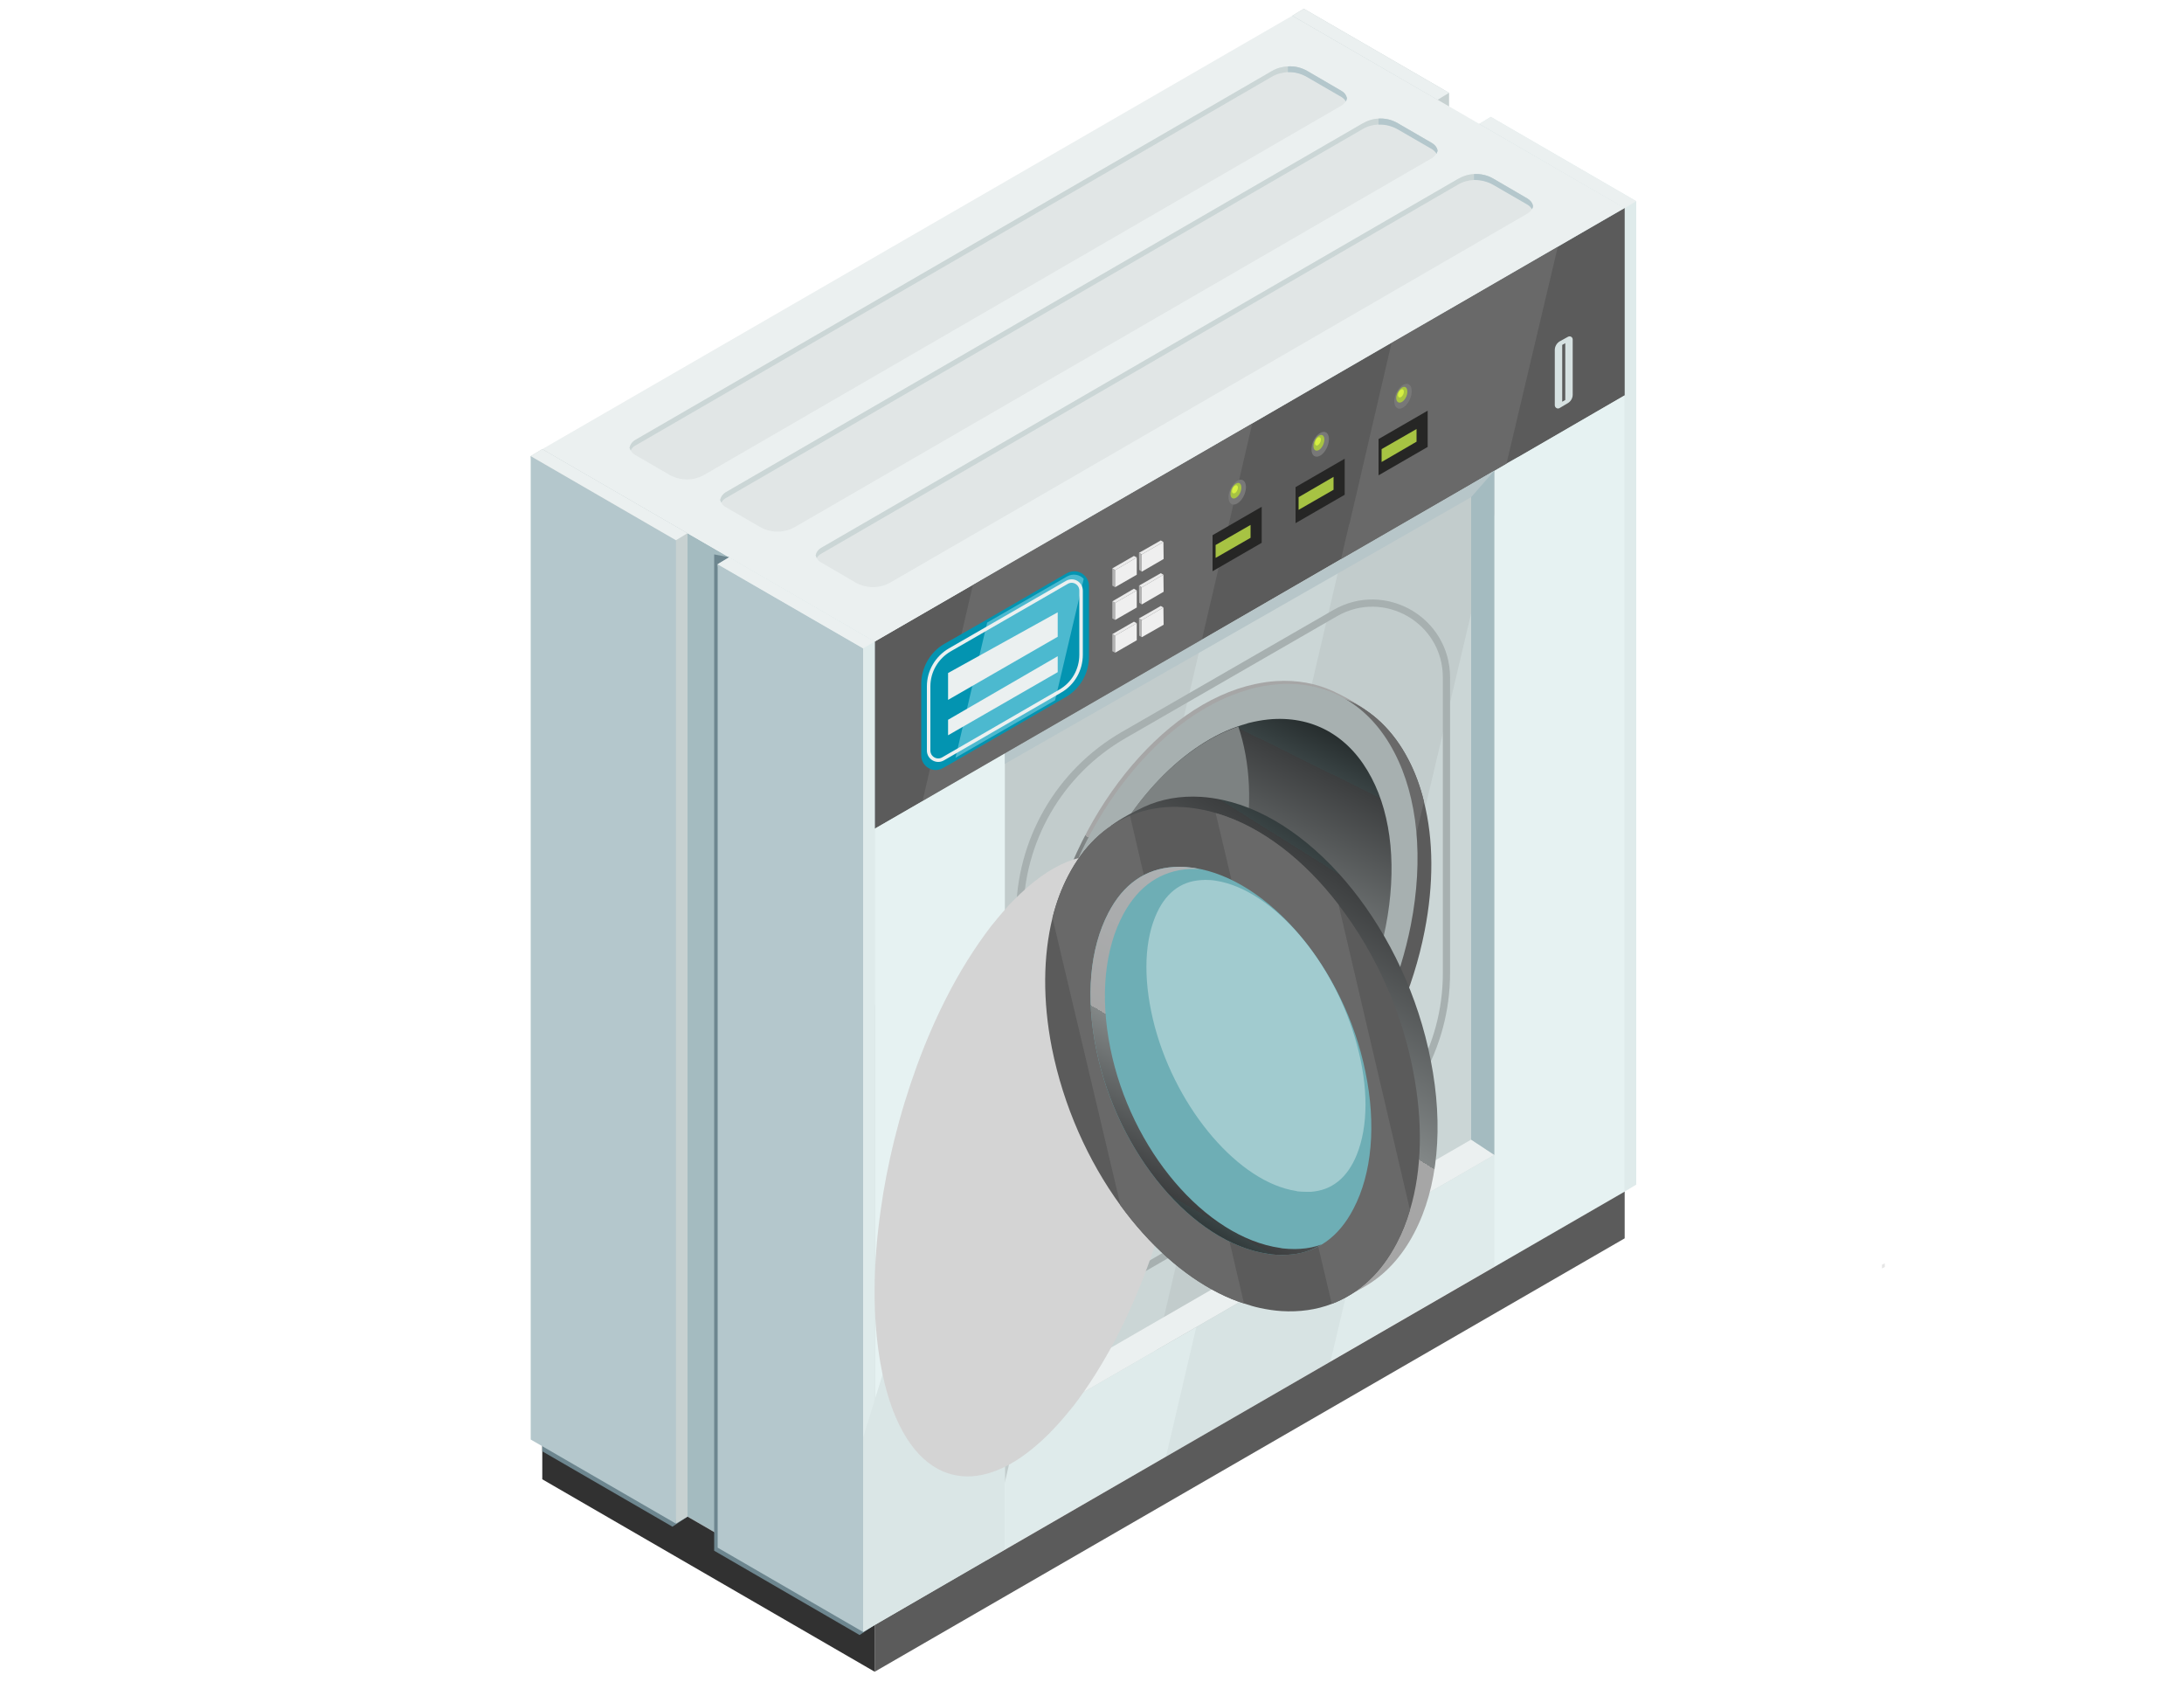 <svg version="1.2" xmlns="http://www.w3.org/2000/svg" viewBox="0 0 1000 770" width="1000" height="770">
	<title>17729-ai</title>
	<defs>
		<linearGradient id="g1" x1="314.3" y1="447" x2="475.3" y2="190" gradientUnits="userSpaceOnUse">
			<stop offset="0" stop-color="#000000"/>
			<stop offset=".2" stop-color="#394344"/>
			<stop offset=".2" stop-color="#3c3e3f"/>
			<stop offset=".5" stop-color="#828787"/>
			<stop offset=".5" stop-color="#a6a6a6"/>
			<stop offset=".9" stop-color="#a6a6a6"/>
		</linearGradient>
		<linearGradient id="g2" x1="391.7" y1="426.9" x2="486.7" y2="262.4" gradientUnits="userSpaceOnUse">
			<stop offset=".1" stop-color="#adb1b3"/>
			<stop offset=".5" stop-color="#a6a6a6"/>
			<stop offset=".5" stop-color="#828787"/>
			<stop offset=".8" stop-color="#3c3e3f"/>
			<stop offset=".8" stop-color="#394344"/>
			<stop offset="1" stop-color="#000000"/>
		</linearGradient>
		<linearGradient id="g3" x1="767.1" y1="373.3" x2="650.4" y2="609.6" gradientUnits="userSpaceOnUse">
			<stop offset="0" stop-color="#000000"/>
			<stop offset=".2" stop-color="#394344"/>
			<stop offset=".2" stop-color="#3c3e3f"/>
			<stop offset=".5" stop-color="#828787"/>
			<stop offset=".5" stop-color="#a6a6a6"/>
			<stop offset=".9" stop-color="#a6a6a6"/>
		</linearGradient>
		<linearGradient id="g4" x1="821" y1="458.6" x2="659.4" y2="716.6" gradientUnits="userSpaceOnUse">
			<stop offset="0" stop-color="#000000"/>
			<stop offset=".2" stop-color="#394344"/>
			<stop offset=".2" stop-color="#3c3e3f"/>
			<stop offset=".5" stop-color="#828787"/>
			<stop offset=".5" stop-color="#a6a6a6"/>
			<stop offset=".9" stop-color="#a6a6a6"/>
		</linearGradient>
		<linearGradient id="g5" x1="743.3" y1="491" x2="647.9" y2="656.1" gradientUnits="userSpaceOnUse">
			<stop offset=".1" stop-color="#adb1b3"/>
			<stop offset=".5" stop-color="#a6a6a6"/>
			<stop offset=".5" stop-color="#828787"/>
			<stop offset=".8" stop-color="#3c3e3f"/>
			<stop offset=".8" stop-color="#394344"/>
			<stop offset="1" stop-color="#000000"/>
		</linearGradient>
	</defs>
	<style>
		.s0 { fill: #dfebeb } 
		.s1 { fill: #b4c7cc } 
		.s2 { fill: #ebf0f0 } 
		.s3 { fill: #c7d1d1 } 
		.s4 { fill: #d7e3e3 } 
		.s5 { fill: #cbd6d6 } 
		.s6 { fill: #c2cccc } 
		.s7 { fill: #8fabb1 } 
		.s8 { fill: none;stroke: #a7b0b0;stroke-width: 3.3 } 
		.s9 { fill: #ccd6d6 } 
		.s10 { fill: #5b5b5b } 
		.s11 { fill: #696969 } 
		.s12 { fill: #262625 } 
		.s13 { fill: #a7c343 } 
		.s14 { fill: #a4bbc0 } 
		.s15 { fill: #e6f2f2 } 
		.s16 { fill: #313131 } 
		.s17 { fill: #d6e1e1 } 
		.s18 { fill: #787878 } 
		.s19 { fill: #d6ef43 } 
		.s20 { fill: #6d868f } 
		.s21 { fill: #0394b1 } 
		.s22 { fill: #4cb9cf } 
		.s23 { fill: none;stroke: #ebf0f0;stroke-width: 1.6 } 
		.s24 { mix-blend-mode: multiply;fill: #b7c6c9 } 
		.s25 { fill: url(#g1) } 
		.s26 { fill: #6e94b5 } 
		.s27 { fill: #a1bacf } 
		.s28 { fill: url(#g2) } 
		.s29 { fill: #dae6e6 } 
		.s30 { fill: #e1e6e6 } 
		.s31 { fill: #eaeaea } 
		.s32 { fill: #b2b2b2 } 
		.s33 { fill: #efefef } 
		.s34 { fill: #a7b0b0 } 
		.s35 { fill: url(#g3) } 
		.s36 { fill: #7d8282 } 
		.s37 { mix-blend-mode: multiply;fill: #d4d4d4 } 
		.s38 { fill: url(#g4) } 
		.s39 { fill: #6eaeb5 } 
		.s40 { fill: #a1cbcf } 
		.s41 { fill: url(#g5) } 
		.s42 { fill: #e6e6e6 } 
	</style>
	<g id="Layer 1">
		<g id="&lt;Group&gt;">
			<g id="&lt;Group&gt;">
				<g id="&lt;Group&gt;">
					<g id="&lt;Group&gt;">
						<path id="&lt;Path&gt;" class="s0" d="m749.2 92.1v450.2l-5.3 3.2-66.6-488.8 5.3-3.2z"/>
						<path id="&lt;Path&gt;" class="s1" d="m743.9 95.3v450.2l-66.6-24.3v-464.5z"/>
						<path id="&lt;Path&gt;" class="s2" d="m749.2 92.1l-5.3 3.2-66.6-38.6 5.3-3.2z"/>
					</g>
					<g id="&lt;Group&gt;">
						<path id="&lt;Path&gt;" class="s3" d="m663.5 42.5v464.5l-5.3 3.2-66.5-503 5.3-3.2z"/>
						<path id="&lt;Path&gt;" class="s1" d="m658.2 45.7v464.5l-66.5-38.5v-464.5z"/>
						<path id="&lt;Path&gt;" class="s2" d="m663.5 42.5l-5.3 3.2-66.5-38.5 5.3-3.2z"/>
					</g>
					<path id="&lt;Path&gt;" class="s0" d="m743.9 95.2v450.2l-134.7 77.8-75.3 43.6-63.8 36.8-69.6 40.3v-450.2z"/>
					<path id="&lt;Path&gt;" class="s4" d="m663.5 393.5l-23.4 99.3-5.6 23.7-25.3 106.7-75.3 43.6 30.4-130.1v-0.1l3.7-16.2h0.1l19.4-83 22.7-13.1z"/>
					<path id="&lt;Path&gt;" class="s5" d="m684.2 215.6v313.1l-80.1 46.3-74.7 43.1-69.3 40v-313.2l153.9-88.8z"/>
					<g id="&lt;Group&gt;">
						<path id="&lt;Path&gt;" class="s6" d="m713.3 112.9l-23.5 99.3-5.6 23.7-80.1 339.1-74.7 43.1 84.6-362v-0.1l3.8-16.2h0.1l19.3-83 22.8-13.1z"/>
						<path id="&lt;Path&gt;" class="s6" d="m573.4 193.8l-19.3 82.8-3.8 16.3-98.6 421.6-56.5 32.5v-263.8l27.2-116.4 3.8-16.4 19.3-82.7 14.6-8.5z"/>
					</g>
					<path id="&lt;Path&gt;" class="s7" d="m641.9 433c-9.7 49.8-40.7 94.2-76.1 111.9-0.1 0.1-0.1 0.1-0.1 0.1-6.2 3.1-12.5 5.4-18.8 6.8-3.3 0.7-6.6 1.1-9.8 1.3-15.6 1-29.2-3.9-39.9-14-4.8-4.6-9.1-10.3-12.6-17-10.7-20.6-13.4-48.5-7.5-78.6 2.6-13.1 6.5-25.7 11.7-37.6 16.9-39.1 46.3-70.1 77.4-79.6q0 0 0 0 3-1 5.9-1.6c3.3-0.7 6.6-1.2 9.8-1.4 22.7-1.4 41.3 9.7 52.5 31.1 10.7 20.6 13.4 48.5 7.5 78.6z"/>
					<path id="&lt;Path&gt;" class="s8" d="m614.7 527.9l-96.7 55.9c-22.7 13.1-51.1-3.3-51.1-29.5v-135.4c0-34 18.1-65.4 47.6-82.4l96.8-55.8c22.7-13.1 51 3.2 51 29.5v135.3c0 34-18.1 65.4-47.6 82.4z"/>
					<path id="&lt;Path&gt;" class="s2" d="m684.2 528.7l-224.1 129.4v-13.1l213.5-123.3z"/>
					<path id="&lt;Path&gt;" class="s9" d="m667.2 112.8l-7.2 30.9-199.9 115.6 79.3-72.9z"/>
					<path id="&lt;Path&gt;" class="s10" d="m743.9 95.2v85.8l-48.7 28.2h-0.1l-5.3 3-58.4 33.8-17.4 10-63.7 36.9-118.8 68.6-9.1 5.3-21.9 12.6v-85.7l45-26 14.6-8.5 113.3-65.4 63.8-37 22.8-13.1 53.3-30.8 10.5-6.1z"/>
					<g id="&lt;Group&gt;">
						<path id="&lt;Path&gt;" class="s11" d="m713.3 112.9l-23.5 99.3-58.4 33.8-17.4 10 3.8-16.2h0.1l19.3-83 22.8-13.1z"/>
						<path id="&lt;Path&gt;" class="s11" d="m573.4 193.8l-19.3 82.8-3.8 16.3-118.8 68.6-9.1 5.3 3.8-16.4 19.3-82.7 14.6-8.5z"/>
					</g>
					<g id="&lt;Group&gt;">
						<path id="&lt;Path&gt;" class="s12" d="m577.7 248.5l-22.5 13v-16.5l22.5-13z"/>
						<path id="&lt;Path&gt;" class="s12" d="m615.7 226.5l-22.5 13v-16.5l22.5-13z"/>
						<path id="&lt;Path&gt;" class="s12" d="m653.7 204.6l-22.5 13v-16.6l22.5-13z"/>
						<g id="&lt;Group&gt;">
							<path id="&lt;Path&gt;" class="s13" d="m572.6 246.2l-16 9.2v-5.9l16-9.2z"/>
						</g>
						<g id="&lt;Group&gt;">
							<path id="&lt;Path&gt;" class="s13" d="m610.6 224.2l-16 9.2v-5.8l16-9.3z"/>
						</g>
						<g id="&lt;Group&gt;">
							<path id="&lt;Path&gt;" class="s13" d="m648.6 202.2l-16 9.3v-5.9l16-9.2z"/>
						</g>
					</g>
					<path id="&lt;Path&gt;" class="s14" d="m248.3 205.6l152.2 88.1v450.2l-152.2-88.1z"/>
					<path id="&lt;Path&gt;" class="s15" d="m460.1 344.9v364.4l-59.6 34.6v-364.5z"/>
					<path id="&lt;Path&gt;" class="s15" d="m743.9 181v364.5l-59.7 34.5v-364.4l23-13.3z"/>
					<path id="&lt;Path&gt;" class="s10" d="m743.9 545.5v21.4l-343.4 198.4v-21.4z"/>
					<path id="&lt;Path&gt;" class="s16" d="m248.3 655.8l152.2 88.1v21.4l-152.2-88.1z"/>
					<path id="&lt;Path&gt;" class="s2" d="m591.7 7.2l152.2 88-343.4 198.5-152.2-88.1z"/>
					<g id="&lt;Group&gt;">
						<path id="&lt;Path&gt;" class="s17" d="m717.8 184.6l-3.7 2.2c-1 0.6-2.2-0.2-2.2-1.3v-25.3c0-1.6 0.9-3.1 2.2-3.9l3.8-2.1c1-0.6 2.2 0.1 2.2 1.2v25.3c0 1.6-0.9 3.1-2.3 3.9z"/>
						<path id="&lt;Path&gt;" class="s10" d="m716.7 183.1l-1.4 0.8v-26l1.4-0.8z"/>
					</g>
					<g id="&lt;Group&gt;">
						<path id="&lt;Path&gt;" class="s18" d="m570.5 223c0 2.9-1.8 6.2-4 7.5-2.2 1.3-4 0-4-2.9 0-2.8 1.8-6.2 4-7.5 2.2-1.3 4 0 4 2.9z"/>
						<g id="&lt;Group&gt;">
							<path id="&lt;Path&gt;" class="s13" d="m568.4 223.2c0 1.8-1.1 3.9-2.5 4.7-1.4 0.8-2.5 0-2.5-1.8 0-1.8 1.1-3.9 2.5-4.7 1.4-0.9 2.5 0 2.5 1.8z"/>
						</g>
						<g id="&lt;Group&gt;">
							<path id="&lt;Path&gt;" class="s19" d="m566.8 223.2c0 1-0.6 2.1-1.3 2.5-0.8 0.4-1.4 0-1.4-0.9 0-1 0.6-2.1 1.4-2.5 0.7-0.4 1.3 0 1.3 0.9z"/>
						</g>
					</g>
					<g id="&lt;Group&gt;">
						<path id="&lt;Path&gt;" class="s18" d="m608.5 201c0 2.9-1.8 6.3-4 7.6-2.3 1.2-4 0-4-2.9 0-2.9 1.7-6.3 4-7.5 2.2-1.3 4 0 4 2.8z"/>
						<g id="&lt;Group&gt;">
							<path id="&lt;Path&gt;" class="s13" d="m606.4 201.2c0 1.8-1.1 4-2.5 4.8-1.4 0.8-2.5 0-2.5-1.8 0-1.9 1.1-4 2.5-4.8 1.4-0.8 2.5 0 2.5 1.8z"/>
						</g>
						<g id="&lt;Group&gt;">
							<path id="&lt;Path&gt;" class="s19" d="m604.8 201.3c0 0.9-0.6 2-1.4 2.5-0.7 0.4-1.3 0-1.3-1 0-0.9 0.6-2.1 1.3-2.5 0.8-0.4 1.4 0 1.4 1z"/>
						</g>
					</g>
					<g id="&lt;Group&gt;">
						<path id="&lt;Path&gt;" class="s18" d="m646.4 179.1c0 2.8-1.7 6.2-4 7.5-2.2 1.3-4 0-4-2.9 0-2.8 1.8-6.2 4-7.5 2.3-1.3 4 0 4 2.9z"/>
						<g id="&lt;Group&gt;">
							<path id="&lt;Path&gt;" class="s13" d="m644.4 179.3c0 1.8-1.1 3.9-2.5 4.7-1.4 0.8-2.6 0-2.6-1.8 0-1.8 1.2-3.9 2.6-4.8 1.4-0.8 2.5 0 2.5 1.9z"/>
						</g>
						<g id="&lt;Group&gt;">
							<path id="&lt;Path&gt;" class="s19" d="m642.8 179.3c0 1-0.6 2.1-1.4 2.5-0.7 0.4-1.3 0-1.3-1 0-0.9 0.6-2 1.3-2.4 0.8-0.5 1.4 0 1.4 0.9z"/>
						</g>
					</g>
					<path id="&lt;Path&gt;" class="s14" d="m684.2 528.7l-10.6-7v-300l10.6-6.2z"/>
					<g id="&lt;Group&gt;">
						<path id="&lt;Path&gt;" class="s20" d="m333.9 255.1l66.6 488.8-6.9 4.6-66.6-38.6v-456.1z"/>
						<path id="&lt;Path&gt;" class="s0" d="m400.5 293.7v450.2l-5.3 3.2-66.6-488.8 5.3-3.2z"/>
						<path id="&lt;Path&gt;" class="s1" d="m395.2 296.8v450.3l-66.6-38.6v-450.2z"/>
						<path id="&lt;Path&gt;" class="s2" d="m400.5 293.7l-5.3 3.1-66.6-38.5 5.3-3.2z"/>
					</g>
					<g id="&lt;Group&gt;">
						<path id="&lt;Path&gt;" class="s20" d="m248.3 205.6l66.5 488.7-6.9 4.6-59.6-34.5z"/>
						<path id="&lt;Path&gt;" class="s3" d="m314.8 244.1v450.2l-5.3 3.2-66.5-488.7 5.3-3.2z"/>
						<path id="&lt;Path&gt;" class="s1" d="m309.5 247.3v450.2l-66.5-38.5v-450.2z"/>
						<path id="&lt;Path&gt;" class="s2" d="m314.8 244.1l-5.3 3.2-66.5-38.5 5.3-3.2z"/>
					</g>
					<path id="&lt;Path&gt;" class="s21" d="m498.6 268.2v32.5c0 7.6-4.1 14.6-10.6 18.4l-5.2 3-48 27.8-3.1 1.7c-4.4 2.6-9.9-0.7-9.9-5.8v-32.6c0-7.5 4-14.6 10.5-18.4l17.7-10.1 38.5-22.3c2.9-1.6 6.2-0.9 8.1 1.1 1.2 1.2 2 2.8 2 4.7z"/>
					<path id="&lt;Path&gt;" class="s22" d="m496.2 265l-13.1 55.6-45.6 26.3 14.5-61.9 36.6-21.1c2.6-1.5 5.8-0.9 7.6 1.1z"/>
					<path id="&lt;Path&gt;" class="s23" d="m485.4 316.4l-53.6 31c-2.9 1.7-6.6-0.4-6.6-3.8v-29.4c0-6.9 3.7-13.2 9.7-16.7l53.6-30.9c2.9-1.7 6.5 0.4 6.5 3.8v29.3c0 6.9-3.6 13.3-9.6 16.7z"/>
					<path id="&lt;Path&gt;" class="s24" d="m684.2 215.5l-10.6 12.1-213.5 122.1v-4.8z"/>
				</g>
				<g id="&lt;Group&gt;">
					<path id="&lt;Path&gt;" class="s25" d="m534.9 533.8c-3.2 0.8-15.7 6.8-15.7 6.8 0 0-0.9-0.5-9.6-5.5-9.2-5.3-16.9-13.5-22.6-24.5-10.7-20.6-13.4-48.5-7.5-78.7 11.4-58.4 52.2-109.5 95-118.7 3.3-0.7 6.5-1.2 9.8-1.4 9.5-0.6 18.2 1 26.1 4.6 10.8 5.1 14.8 8.6 14.8 8.6 0 0 10.6 59.9 4.7 90.1-11.4 58.5-52.2 109.5-95 118.7z"/>
					<path id="&lt;Path&gt;" class="s10" d="m652.3 426.2c-5.2 26.6-16.4 51.7-31.3 72-12.8 17.7-28.4 31.7-44.8 39.9 0 0.1 0 0.1 0 0.1-3.8 1.8-7.6 3.4-11.5 4.7q-3.6 1.2-7.4 2v0.1c-3.3 0.6-6.6 1.1-9.7 1.3-8.2 0.5-15.9-0.6-22.9-3.3-6.3-2.3-12-6-17-10.8-4.9-4.6-9.1-10.2-12.6-16.9-2.5-4.7-4.5-9.7-6-15.1-5.5-18.3-6.1-40.2-1.5-63.6 2.5-13 6.5-25.7 11.6-37.5 6.1-13.9 13.7-26.8 22.4-38.1 15.7-20.4 35-35.4 55-41.5q0.1 0 0.1 0c0.3-0.1 0.6-0.2 0.9-0.3q2.5-0.8 4.9-1.3c3.3-0.7 6.6-1.2 9.8-1.4 8.9-0.6 17.1 0.8 24.4 3.9 11.6 4.9 21.3 14.1 28.1 27.2 3.1 5.9 5.5 12.4 7.2 19.4 4.4 17.4 4.5 37.7 0.3 59.2z"/>
					<path id="&lt;Path&gt;" class="s11" d="m652 367l-31 131.2c-12.8 17.7-28.4 31.7-44.8 39.9 0 0.1 0 0.1 0 0.1-3.8 1.8-7.6 3.4-11.5 4.7l44.1-188.7v-0.1l2.7-11.5 5.2-22.2c11.6 4.9 21.3 14.1 28.1 27.2 3.1 5.9 5.5 12.4 7.2 19.4z"/>
					<path id="&lt;Path&gt;" class="s11" d="m577.6 319.2l-0.4 2-52.5 221.8c-6.3-2.3-12-6-17-10.8-4.9-4.6-9.1-10.2-12.6-16.9-2.5-4.7-4.5-9.7-6-15.1l32.5-139.2c15.7-20.4 35-35.4 55-41.5q0.1 0 0.1 0c0.3-0.1 0.6-0.2 0.9-0.3z"/>
					<path id="&lt;Path&gt;" class="s26" d="m544.6 520.6c-12.9-0.8-23-7.8-29.8-20.9-8.5-16.2-10.5-38.4-5.5-62.5 9.6-47.1 44-87.9 78.3-93 2.3-0.3 4.5-0.5 6.6-0.5q1.3 0 2.6 0.1c12.9 0.8 23 7.9 29.8 20.9 8.5 16.2 10.4 38.4 5.5 62.5-9.7 47.2-44.1 88-78.3 93l-1.1 0.2q-2.7 0.3-5.6 0.3-1.2 0-2.5-0.1z"/>
					<path id="&lt;Path&gt;" class="s27" d="m534.2 491.9c-9.6-0.7-16.6-6.3-20.9-16.8-5.3-13-5.3-30.9-0.1-50.2 10.2-37.9 38.4-70.8 64.2-74.8 1.8-0.3 3.4-0.4 5-0.4q1 0 1.9 0.1c9.6 0.6 16.6 6.3 20.9 16.8 5.3 13 5.3 30.8 0.1 50.2-10.2 37.9-38.4 70.7-64.2 74.8l-0.8 0.1q-2.1 0.3-4.3 0.3-0.9 0-1.8-0.1z"/>
					<path id="&lt;Path&gt;" class="s28" d="m632.1 427.2c-9.7 47.2-44.1 88-78.3 93l-1.1 0.2q-2.7 0.3-5.6 0.3-1.2 0-2.5-0.1c-5.7-0.3-10.8-1.9-15.3-4.6 3.1 1 6.3 1.7 9.7 1.9q1.3 0.1 2.5 0.1 2.9 0 5.7-0.3l1-0.2c34.2-4.9 68.3-44.9 77.5-91 4.7-23.7 2.6-45.4-6-61.3-7-12.8-17.1-19.7-30.1-20.5q-1.2 0-2.6 0c-0.6 0-1.2 0-1.8 0 0.8-0.1 1.6-0.4 2.4-0.5q3.5-0.5 6.6-0.5 1.3 0 2.5 0.1c13 0.8 23.1 7.8 29.9 20.9 8.5 16.2 10.4 38.4 5.5 62.5z"/>
				</g>
				<g id="&lt;Group&gt;">
					<path id="&lt;Path&gt;" class="s29" d="m460.1 447.9v261.4l-64.9 37.7v-88.9z"/>
				</g>
				<g id="&lt;Group&gt;">
					<g id="&lt;Group&gt;">
						<g id="&lt;Group&gt;">
							<path id="&lt;Path&gt;" class="s30" d="m616.7 44.8v0.2q0 0.1 0 0.2c-0.1 0.3-0.3 0.7-0.4 1v0.1c-0.5 0.8-1.2 1.5-2 2l-291.7 169c-5 2.9-11.1 2.9-16.2 0l-15.7-9.1q-1.3-0.8-1.9-2c-0.2-0.2-0.2-0.4-0.3-0.7q-0.2-0.3-0.2-0.7c0.3-1.3 1.1-2.5 2.4-3.3l291.7-169c2.2-1.3 4.7-2 7.3-2.1 3-0.2 6.1 0.5 8.9 2.1l15.6 9.1c1.3 0.7 2.2 1.9 2.5 3.2z"/>
							<path id="&lt;Path&gt;" class="s5" d="m616.7 44.8v0.2q0 0.1 0 0.2c0 0.2-0.1 0.3-0.2 0.5 0 0.2-0.1 0.3-0.2 0.5-0.5-0.8-1.2-1.4-2-2l-15.7-9.1c-2.7-1.5-5.7-2.2-8.6-2.1h-0.3c-2.6 0.2-5.1 0.8-7.3 2.1l-291.7 169c-0.9 0.5-1.5 1.3-1.9 2.1-0.2-0.2-0.2-0.4-0.3-0.7-0.1-0.1-0.1-0.3-0.3-0.5v-0.1c0 0 0 0 0.1-0.1 0.3-1.3 1.1-2.5 2.4-3.3l291.7-169c2.2-1.3 4.7-2 7.3-2.1 3-0.2 6.1 0.5 8.9 2.1l15.6 9.1c1.3 0.7 2.2 1.9 2.5 3.2z"/>
							<path id="&lt;Path&gt;" class="s1" d="m616.7 44.8v0.2c0 0.3 0 0.4-0.2 0.7 0 0.2-0.1 0.5-0.2 0.8-0.5-0.8-1.2-1.6-2.1-2.1l-15.9-9.2c-2.6-1.5-5.4-2.2-8.3-2.2h-0.3v-2.6c3-0.2 6.1 0.5 8.9 2.1l15.6 9.1c1.3 0.7 2.2 1.9 2.5 3.2z"/>
						</g>
					</g>
					<g id="&lt;Group&gt;">
						<g id="&lt;Group&gt;">
							<path id="&lt;Path&gt;" class="s30" d="m701.9 94.1v0.3q0 0.1 0 0.1c-0.1 0.4-0.2 0.7-0.4 1.1-0.5 0.8-1.1 1.5-2 2.1l-291.7 168.9c-5 2.9-11.1 2.9-16.2 0l-15.6-9.1q-1.4-0.7-2-2c-0.1-0.2-0.2-0.4-0.3-0.6q-0.2-0.4-0.2-0.8c0.3-1.3 1.1-2.5 2.5-3.3l291.6-168.9c2.2-1.3 4.7-2.1 7.3-2.2 3-0.2 6.2 0.5 8.9 2.1l15.6 9.1c1.3 0.8 2.2 1.9 2.5 3.2z"/>
							<path id="&lt;Path&gt;" class="s5" d="m701.9 94.1v0.3q0 0.1 0 0.1c0 0.2-0.1 0.3-0.1 0.5-0.1 0.2-0.2 0.3-0.3 0.6-0.5-0.9-1.1-1.5-2-2.1l-15.7-9c-2.6-1.6-5.6-2.3-8.6-2.1h-0.3c-2.6 0.1-5.1 0.8-7.3 2.1l-291.6 169c-1 0.5-1.6 1.2-2 2-0.1-0.2-0.2-0.4-0.3-0.6-0.1-0.2-0.1-0.4-0.2-0.6v-0.1c0 0 0 0 0-0.1 0.3-1.3 1.1-2.5 2.5-3.3l291.6-168.9c2.2-1.3 4.7-2.1 7.3-2.2 3-0.2 6.2 0.5 8.9 2.1l15.6 9.1c1.3 0.8 2.2 1.9 2.5 3.2z"/>
							<path id="&lt;Path&gt;" class="s1" d="m701.9 94.1v0.3c0 0.2 0 0.4-0.1 0.6-0.1 0.3-0.2 0.5-0.3 0.8-0.5-0.8-1.1-1.5-2.1-2.1l-15.9-9.2c-2.6-1.4-5.4-2.1-8.3-2.1h-0.3v-2.7c3-0.2 6.2 0.5 8.9 2.1l15.6 9.1c1.3 0.8 2.2 1.9 2.5 3.2z"/>
						</g>
					</g>
					<g id="&lt;Group&gt;">
						<g id="&lt;Group&gt;">
							<path id="&lt;Path&gt;" class="s30" d="m658.2 68.7v0.3q0 0.1 0 0.1c-0.1 0.4-0.3 0.7-0.4 1.1-0.5 0.8-1.2 1.5-2 2.1l-291.7 168.9c-5 2.9-11.2 2.9-16.2 0l-15.7-9.1q-1.3-0.7-1.9-2c-0.2-0.2-0.2-0.4-0.3-0.6q-0.2-0.4-0.2-0.8c0.3-1.3 1.1-2.5 2.4-3.3l291.7-168.9c2.2-1.3 4.7-2.1 7.3-2.2 3-0.2 6.1 0.5 8.8 2.1l15.7 9.1c1.3 0.8 2.2 1.9 2.5 3.2z"/>
							<path id="&lt;Path&gt;" class="s5" d="m658.2 68.7v0.3q0 0.1 0 0.1c0 0.2-0.1 0.3-0.2 0.5 0 0.2-0.1 0.3-0.2 0.6-0.5-0.9-1.2-1.5-2-2.1l-15.8-9c-2.6-1.6-5.6-2.3-8.5-2.1h-0.3c-2.6 0.1-5.1 0.8-7.3 2.1l-291.7 169c-0.9 0.5-1.5 1.2-1.9 2-0.2-0.2-0.2-0.4-0.3-0.6-0.1-0.2-0.1-0.4-0.3-0.6 0-0.1 0-0.1 0.1-0.2 0.3-1.3 1.1-2.5 2.4-3.3l291.7-168.9c2.2-1.3 4.7-2.1 7.3-2.2 3-0.2 6.1 0.5 8.8 2.1l15.7 9.1c1.3 0.8 2.2 1.9 2.5 3.2z"/>
							<path id="&lt;Path&gt;" class="s1" d="m658.2 68.7v0.3c0 0.2 0 0.4-0.2 0.6 0 0.3-0.1 0.5-0.2 0.8-0.5-0.8-1.2-1.5-2.1-2.1l-15.9-9.2c-2.6-1.4-5.4-2.1-8.3-2.1h-0.3v-2.7c3-0.2 6.1 0.5 8.8 2.1l15.7 9.1c1.3 0.8 2.2 1.9 2.5 3.2z"/>
						</g>
					</g>
				</g>
				<path id="&lt;Path&gt;" class="s2" d="m484.3 291.5l-50.2 28.9v-12.3l50.2-27.8z"/>
				<path id="&lt;Path&gt;" class="s2" d="m484.3 307.7l-50.2 28.9v-7.1l50.2-29.1z"/>
				<g id="&lt;Group&gt;">
					<g id="&lt;Group&gt;">
						<path id="&lt;Path&gt;" class="s31" d="m531.5 247.4l1.2 0.7-9.9 5.7-1.3-0.7z"/>
						<path id="&lt;Path&gt;" class="s32" d="m522.8 253.8v7.9l-1.2-0.8-0.1-7.8z"/>
						<path id="&lt;Path&gt;" class="s33" d="m532.8 255.9l-10 5.8v-7.9l9.9-5.7z"/>
					</g>
					<g id="&lt;Group&gt;">
						<path id="&lt;Path&gt;" class="s31" d="m519.2 254.5l1.3 0.7-9.9 5.8-1.3-0.8z"/>
						<path id="&lt;Path&gt;" class="s32" d="m510.6 261v7.8l-1.3-0.7v-7.9z"/>
						<path id="&lt;Path&gt;" class="s33" d="m520.5 263.1l-9.9 5.7v-7.8l9.9-5.8z"/>
					</g>
				</g>
				<g id="&lt;Group&gt;">
					<g id="&lt;Group&gt;">
						<path id="&lt;Path&gt;" class="s31" d="m531.5 262.4l1.2 0.7-9.9 5.8-1.3-0.8z"/>
						<path id="&lt;Path&gt;" class="s32" d="m522.8 268.9v7.8l-1.2-0.8-0.1-7.8z"/>
						<path id="&lt;Path&gt;" class="s33" d="m532.8 270.9l-10 5.8v-7.8l9.9-5.8z"/>
					</g>
					<g id="&lt;Group&gt;">
						<path id="&lt;Path&gt;" class="s31" d="m519.2 269.5l1.3 0.8-9.9 5.7-1.3-0.7z"/>
						<path id="&lt;Path&gt;" class="s32" d="m510.6 276v7.8l-1.3-0.7v-7.8z"/>
						<path id="&lt;Path&gt;" class="s33" d="m520.5 278.1l-9.9 5.7v-7.8l9.9-5.7z"/>
					</g>
				</g>
				<g id="&lt;Group&gt;">
					<g id="&lt;Group&gt;">
						<path id="&lt;Path&gt;" class="s31" d="m531.5 277.4l1.2 0.7-9.9 5.8-1.3-0.8z"/>
						<path id="&lt;Path&gt;" class="s32" d="m522.8 283.9v7.8l-1.2-0.7-0.1-7.9z"/>
						<path id="&lt;Path&gt;" class="s33" d="m532.8 286l-10 5.7v-7.8l9.9-5.8z"/>
					</g>
					<g id="&lt;Group&gt;">
						<path id="&lt;Path&gt;" class="s31" d="m519.2 284.6l1.3 0.7-9.9 5.7-1.3-0.7z"/>
						<path id="&lt;Path&gt;" class="s32" d="m510.6 291v7.8l-1.3-0.7v-7.8z"/>
						<path id="&lt;Path&gt;" class="s33" d="m520.5 293.1l-9.9 5.7v-7.8l9.9-5.7z"/>
					</g>
				</g>
			</g>
			<g id="&lt;Group&gt;">
				<g id="&lt;Group&gt;">
				</g>
				<g id="&lt;Group&gt;">
				</g>
				<g id="&lt;Group&gt;">
				</g>
				<g id="&lt;Group&gt;">
				</g>
				<g id="&lt;Group&gt;">
				</g>
				<g id="&lt;Group&gt;">
					<g id="&lt;Group&gt;">
						<g id="&lt;Group&gt;">
						</g>
					</g>
				</g>
				<g id="&lt;Group&gt;">
					<g id="&lt;Group&gt;">
					</g>
				</g>
				<g id="&lt;Group&gt;">
				</g>
				<g id="&lt;Group&gt;">
				</g>
			</g>
			<g id="&lt;Group&gt;">
				<g id="&lt;Group&gt;">
				</g>
			</g>
			<g id="&lt;Group&gt;">
				<g id="&lt;Group&gt;">
				</g>
			</g>
			<g id="&lt;Group&gt;">
				<g id="&lt;Group&gt;">
				</g>
			</g>
			<g id="&lt;Group&gt;">
				<path id="&lt;Path&gt;" class="s34" d="m646 423.4c-9.8 49.9-40.9 94.5-76.5 112.3 0 0 0 0 0 0-6.2 3.2-12.6 5.5-18.9 6.8v0.1c-3.3 0.7-6.6 1.1-9.8 1.3-15.7 1-29.4-3.9-40.1-14.1-4.8-4.6-9.1-10.3-12.6-17-10.8-20.7-13.5-48.7-7.5-79 2.5-13.1 6.5-25.8 11.7-37.7 17-39.3 46.5-70.4 77.7-79.9q0 0 0 0 3-1 5.9-1.6c3.3-0.7 6.6-1.2 9.8-1.4 22.8-1.4 41.5 9.7 52.7 31.2 10.8 20.6 13.5 48.7 7.6 79z"/>
				<path id="&lt;Path&gt;" class="s35" d="m634.5 424.1c-8.4 43-35.2 81.4-65.8 96.8-0.1 0-0.1 0-0.1 0-5.3 2.7-10.8 4.7-16.2 5.8v0.1q-4.3 0.9-8.5 1.1c-13.5 0.9-25.3-3.4-34.5-12.1-4.2-4-7.8-8.9-10.9-14.7-9.3-17.8-11.6-41.9-6.5-68 2.2-11.3 5.7-22.2 10.1-32.5 14.7-33.8 40.1-60.6 66.9-68.8q0.1 0 0.1 0 2.5-0.9 5.1-1.4c2.8-0.6 5.6-1 8.4-1.2 19.6-1.2 35.7 8.3 45.4 26.9 9.3 17.7 11.6 41.9 6.5 68z"/>
				<path id="&lt;Path&gt;" class="s36" d="m503.6 487c0 0 0 0-0.1 0-2.9 1.5-6 2.7-9 3.8-5.6-16.4-6.7-36.3-2.5-57.7 2.2-11.3 5.7-22.2 10.1-32.5 14.3-33 38.8-59.1 64.9-68 5.5 16.3 6.6 36.2 2.4 57.6-8.4 43-35.2 81.4-65.8 96.8z"/>
				<path id="&lt;Path&gt;" class="s37" d="m403.3 553.6c1.4-10.2 3.5-20.8 6.1-31.5 5.8-23.4 13.9-45.6 23.7-64.9 6.2-12.3 13.2-23.4 20.6-33.1 2.8-3.5 5.5-6.7 8.3-9.8 1.4-1.5 2.8-2.9 4.2-4.2 0.3-0.3 0.5-0.5 0.8-0.8 0 0 0 0 0 0 17-16.2 33.3-21.1 46.5-15.2 7.4 3.1 13.8 9.5 18.9 18.8 4.3 8 7.7 18.4 9.8 30.8 3.9 22.2 3.4 48.8-1.2 76.8-1.3 8.2-3 16.5-5.1 24.9-2.9 12-6.5 23.7-10.6 34.8-4.3 11.5-9.1 22.5-14.4 32.7-5.9 11.2-12.4 21.6-19.3 30.6-2.7 3.4-5.5 6.7-8.3 9.7-2.1 2.3-4.2 4.4-6.2 6.2-3.3 3-6.5 5.6-9.7 7.8q0 0 0 0c-13.9 9.5-27 11.1-37.9 5.3-12.5-6.7-22-23.2-26.4-48.6-3.6-20.5-3.5-44.6 0.2-70.3z"/>
				<g id="&lt;Group&gt;">
					<path id="&lt;Path&gt;" class="s38" d="m504.1 468.5c-5.9-30.3 4.7-90.5 4.7-90.5 0 0 4.1-3.5 15-8.6 7.8-3.6 16.6-5.2 26.2-4.6 3.2 0.2 6.5 0.7 9.8 1.4 42.9 9.2 83.9 60.5 95.3 119.2 6 30.3 3.3 58.3-7.5 78.9-5.7 11-13.4 19.3-22.6 24.6-8.8 5-9.7 5.5-9.7 5.5 0 0-12.5-6-15.8-6.7-42.9-9.3-83.9-60.5-95.4-119.2z"/>
					<path id="&lt;Path&gt;" class="s10" d="m481.9 420.2c1.7-7 4.2-13.6 7.3-19.5 6.9-13.2 16.5-22.4 28.2-27.3 7.4-3.1 15.6-4.5 24.5-3.9 3.2 0.2 6.5 0.7 9.8 1.4q2.5 0.5 4.9 1.3c0.4 0.1 0.7 0.2 1 0.3q0 0 0.1 0c20.1 6.1 39.5 21.2 55.2 41.7 8.7 11.3 16.4 24.3 22.4 38.2 5.2 11.9 9.2 24.6 11.7 37.7 4.6 23.4 4.1 45.5-1.4 63.8-1.6 5.4-3.6 10.5-6.1 15.2-3.5 6.7-7.7 12.4-12.6 17-5.1 4.8-10.8 8.4-17.1 10.8-7 2.7-14.8 3.8-23 3.3-3.2-0.2-6.5-0.7-9.8-1.4q-3.7-0.8-7.4-2.1c-3.9-1.2-7.7-2.8-11.5-4.7 0 0 0 0 0 0-16.5-8.3-32.1-22.4-45-40.1-14.9-20.4-26.2-45.6-31.5-72.3-4.2-21.5-4-41.9 0.3-59.4z"/>
					<path id="&lt;Path&gt;" class="s11" d="m489.2 400.7c6.9-13.2 16.5-22.4 28.2-27.3l5.2 22.3 2.7 11.6 44.3 189.4c-3.9-1.2-7.7-2.8-11.5-4.7 0 0 0 0 0 0-16.5-8.3-32.1-22.4-45-40.1l-31.2-131.7c1.7-7 4.2-13.6 7.3-19.5z"/>
					<path id="&lt;Path&gt;" class="s11" d="m557.6 372.5q0 0 0.1 0c20.1 6.1 39.5 21.2 55.2 41.7l32.7 139.7c-1.6 5.4-3.6 10.5-6.1 15.2-3.5 6.7-7.7 12.4-12.6 17-5.1 4.8-10.8 8.4-17.1 10.8l-52.7-222.7-0.5-2c0.4 0.1 0.7 0.2 1 0.3z"/>
					<path id="&lt;Path&gt;" class="s39" d="m587.3 574.5q-2.9 0-5.7-0.3l-1-0.2c-34.4-5-68.9-46-78.6-93.3-5-24.3-3-46.5 5.5-62.8 6.8-13.1 16.9-20.2 29.9-21q1.3-0.1 2.6-0.1c2.1 0 4.3 0.2 6.6 0.5 34.4 5.1 69 46.1 78.6 93.4 5 24.2 3 46.5-5.5 62.7-6.8 13.1-16.9 20.2-29.9 21q-1.3 0.1-2.5 0.1z"/>
					<path id="&lt;Path&gt;" class="s40" d="m598.4 545.6q-2.2 0-4.2-0.2l-0.8-0.2c-26-4-54.3-37-64.6-75-5.2-19.5-5.2-37.4 0.1-50.4 4.3-10.6 11.4-16.3 21-16.9q1-0.1 2-0.1c1.5 0 3.2 0.1 4.9 0.4 26 4.1 54.3 37 64.5 75.1 5.3 19.4 5.2 37.3-0.1 50.4-4.3 10.5-11.3 16.2-21 16.9q-0.9 0-1.8 0z"/>
					<path id="&lt;Path&gt;" class="s41" d="m507.5 417.9c6.8-13.1 16.9-20.2 30-21q1.2-0.1 2.5-0.1 3.1 0 6.6 0.5c0.9 0.1 1.7 0.4 2.5 0.5-0.7 0-1.3 0-1.9 0q-1.4 0-2.6 0c-13 0.8-23.2 7.7-30.2 20.6-8.6 15.9-10.8 37.7-6 61.5 9.3 46.3 43.4 86.5 77.8 91.4l1 0.2q2.8 0.3 5.7 0.3 1.2 0 2.5-0.1c3.4-0.2 6.7-0.9 9.7-2-4.5 2.8-9.6 4.4-15.3 4.7q-1.3 0.1-2.5 0.1-2.9 0-5.6-0.3l-1.1-0.2c-34.4-5-68.9-46-78.6-93.3-5-24.3-3-46.5 5.5-62.8z"/>
				</g>
			</g>
			<g id="&lt;Group&gt;">
				<g id="&lt;Group&gt;">
					<g id="&lt;Group&gt;">
					</g>
					<g id="&lt;Group&gt;">
					</g>
					<g id="&lt;Group&gt;">
					</g>
					<g id="&lt;Group&gt;">
					</g>
					<g id="&lt;Group&gt;">
						<g id="&lt;Group&gt;">
						</g>
						<g id="&lt;Group&gt;">
							<g id="&lt;Group&gt;">
							</g>
							<g id="&lt;Group&gt;">
							</g>
						</g>
					</g>
					<g id="&lt;Group&gt;">
						<g id="&lt;Group&gt;">
						</g>
						<g id="&lt;Group&gt;">
						</g>
					</g>
					<g id="&lt;Group&gt;">
						<g id="&lt;Group&gt;">
						</g>
						<g id="&lt;Group&gt;">
							<g id="&lt;Group&gt;">
							</g>
						</g>
					</g>
					<g id="&lt;Group&gt;">
					</g>
					<g id="&lt;Group&gt;">
					</g>
					<g id="&lt;Group&gt;">
					</g>
					<g id="&lt;Group&gt;">
					</g>
				</g>
			</g>
			<g id="&lt;Group&gt;">
				<g id="&lt;Group&gt;">
					<g id="&lt;Group&gt;">
						<g id="&lt;Group&gt;">
						</g>
						<g id="&lt;Group&gt;">
						</g>
						<g id="&lt;Group&gt;">
							<path id="&lt;Path&gt;" class="s42" d="m863 578.3v1.7l-1.3 0.7v-1.7z"/>
							<g id="&lt;Group&gt;">
							</g>
						</g>
						<g id="&lt;Group&gt;">
						</g>
						<g id="&lt;Group&gt;">
						</g>
						<g id="&lt;Group&gt;">
						</g>
					</g>
					<g id="&lt;Group&gt;">
					</g>
					<g id="&lt;Group&gt;">
					</g>
				</g>
			</g>
			<g id="&lt;Group&gt;">
				<g id="&lt;Group&gt;">
				</g>
			</g>
			<g id="&lt;Group&gt;">
				<g id="&lt;Group&gt;">
				</g>
			</g>
			<g id="&lt;Group&gt;">
				<g id="&lt;Group&gt;">
				</g>
			</g>
			<g id="&lt;Group&gt;">
				<g id="&lt;Group&gt;">
					<g id="&lt;Group&gt;">
						<g id="&lt;Group&gt;">
						</g>
						<g id="&lt;Group&gt;">
						</g>
					</g>
				</g>
				<g id="&lt;Group&gt;">
					<g id="&lt;Group&gt;">
						<g id="&lt;Group&gt;">
						</g>
						<g id="&lt;Group&gt;">
						</g>
					</g>
				</g>
				<g id="&lt;Group&gt;">
					<g id="&lt;Group&gt;">
						<g id="&lt;Group&gt;">
						</g>
						<g id="&lt;Group&gt;">
						</g>
					</g>
				</g>
				<g id="&lt;Group&gt;">
					<g id="&lt;Group&gt;">
						<g id="&lt;Group&gt;">
						</g>
						<g id="&lt;Group&gt;">
						</g>
					</g>
				</g>
				<g id="&lt;Group&gt;">
					<g id="&lt;Group&gt;">
						<g id="&lt;Group&gt;">
						</g>
						<g id="&lt;Group&gt;">
						</g>
					</g>
				</g>
				<g id="&lt;Group&gt;">
				</g>
				<g id="&lt;Group&gt;">
					<g id="&lt;Group&gt;">
					</g>
					<g id="&lt;Group&gt;">
					</g>
					<g id="&lt;Group&gt;">
					</g>
				</g>
				<g id="&lt;Group&gt;">
				</g>
			</g>
			<g id="&lt;Group&gt;">
				<g id="&lt;Group&gt;">
					<g id="&lt;Group&gt;">
						<g id="&lt;Group&gt;">
						</g>
						<g id="&lt;Group&gt;">
						</g>
						<g id="&lt;Group&gt;">
							<g id="&lt;Group&gt;">
								<g id="&lt;Group&gt;">
								</g>
								<g id="&lt;Group&gt;">
								</g>
							</g>
							<g id="&lt;Group&gt;">
							</g>
							<g id="&lt;Group&gt;">
							</g>
						</g>
						<g id="&lt;Group&gt;">
						</g>
						<g id="&lt;Group&gt;">
							<g id="&lt;Group&gt;">
								<g id="&lt;Group&gt;">
									<g id="&lt;Group&gt;">
									</g>
									<g id="&lt;Group&gt;">
										<g id="&lt;Group&gt;">
										</g>
									</g>
								</g>
								<g id="&lt;Group&gt;">
									<g id="&lt;Group&gt;">
									</g>
									<g id="&lt;Group&gt;">
									</g>
								</g>
								<g id="&lt;Group&gt;">
									<g id="&lt;Group&gt;">
									</g>
									<g id="&lt;Group&gt;">
										<g id="&lt;Group&gt;">
										</g>
									</g>
								</g>
							</g>
						</g>
						<g id="&lt;Group&gt;">
						</g>
						<g id="&lt;Group&gt;">
						</g>
						<g id="&lt;Group&gt;">
							<g id="&lt;Group&gt;">
							</g>
							<g id="&lt;Group&gt;">
							</g>
						</g>
					</g>
				</g>
			</g>
			<g id="&lt;Group&gt;">
				<g id="&lt;Group&gt;">
					<g id="&lt;Group&gt;">
						<g id="&lt;Group&gt;">
						</g>
						<g id="&lt;Group&gt;">
						</g>
						<g id="&lt;Group&gt;">
						</g>
						<g id="&lt;Group&gt;">
						</g>
					</g>
					<g id="&lt;Group&gt;">
					</g>
				</g>
			</g>
			<g id="&lt;Group&gt;">
				<g id="&lt;Group&gt;">
					<g id="&lt;Group&gt;">
					</g>
					<g id="&lt;Group&gt;">
						<g id="&lt;Group&gt;">
						</g>
					</g>
					<g id="&lt;Group&gt;">
					</g>
				</g>
			</g>
			<g id="&lt;Group&gt;">
				<g id="&lt;Group&gt;">
					<g id="&lt;Group&gt;">
						<g id="&lt;Group&gt;">
						</g>
						<g id="&lt;Group&gt;">
						</g>
						<g id="&lt;Group&gt;">
						</g>
						<g id="&lt;Group&gt;">
						</g>
					</g>
				</g>
			</g>
			<g id="&lt;Group&gt;">
				<g id="&lt;Group&gt;">
				</g>
				<g id="&lt;Group&gt;">
				</g>
			</g>
			<g id="&lt;Group&gt;">
				<g id="&lt;Group&gt;">
				</g>
				<g id="&lt;Group&gt;">
				</g>
				<g id="&lt;Group&gt;">
				</g>
				<g id="&lt;Group&gt;">
					<g id="&lt;Group&gt;">
					</g>
					<g id="&lt;Group&gt;">
					</g>
				</g>
				<g id="&lt;Group&gt;">
				</g>
				<g id="&lt;Group&gt;">
				</g>
				<g id="&lt;Group&gt;">
				</g>
				<g id="&lt;Group&gt;">
				</g>
				<g id="&lt;Group&gt;">
				</g>
				<g id="&lt;Group&gt;">
					<g id="&lt;Group&gt;">
					</g>
				</g>
				<g id="&lt;Group&gt;">
				</g>
			</g>
		</g>
	</g>
</svg>